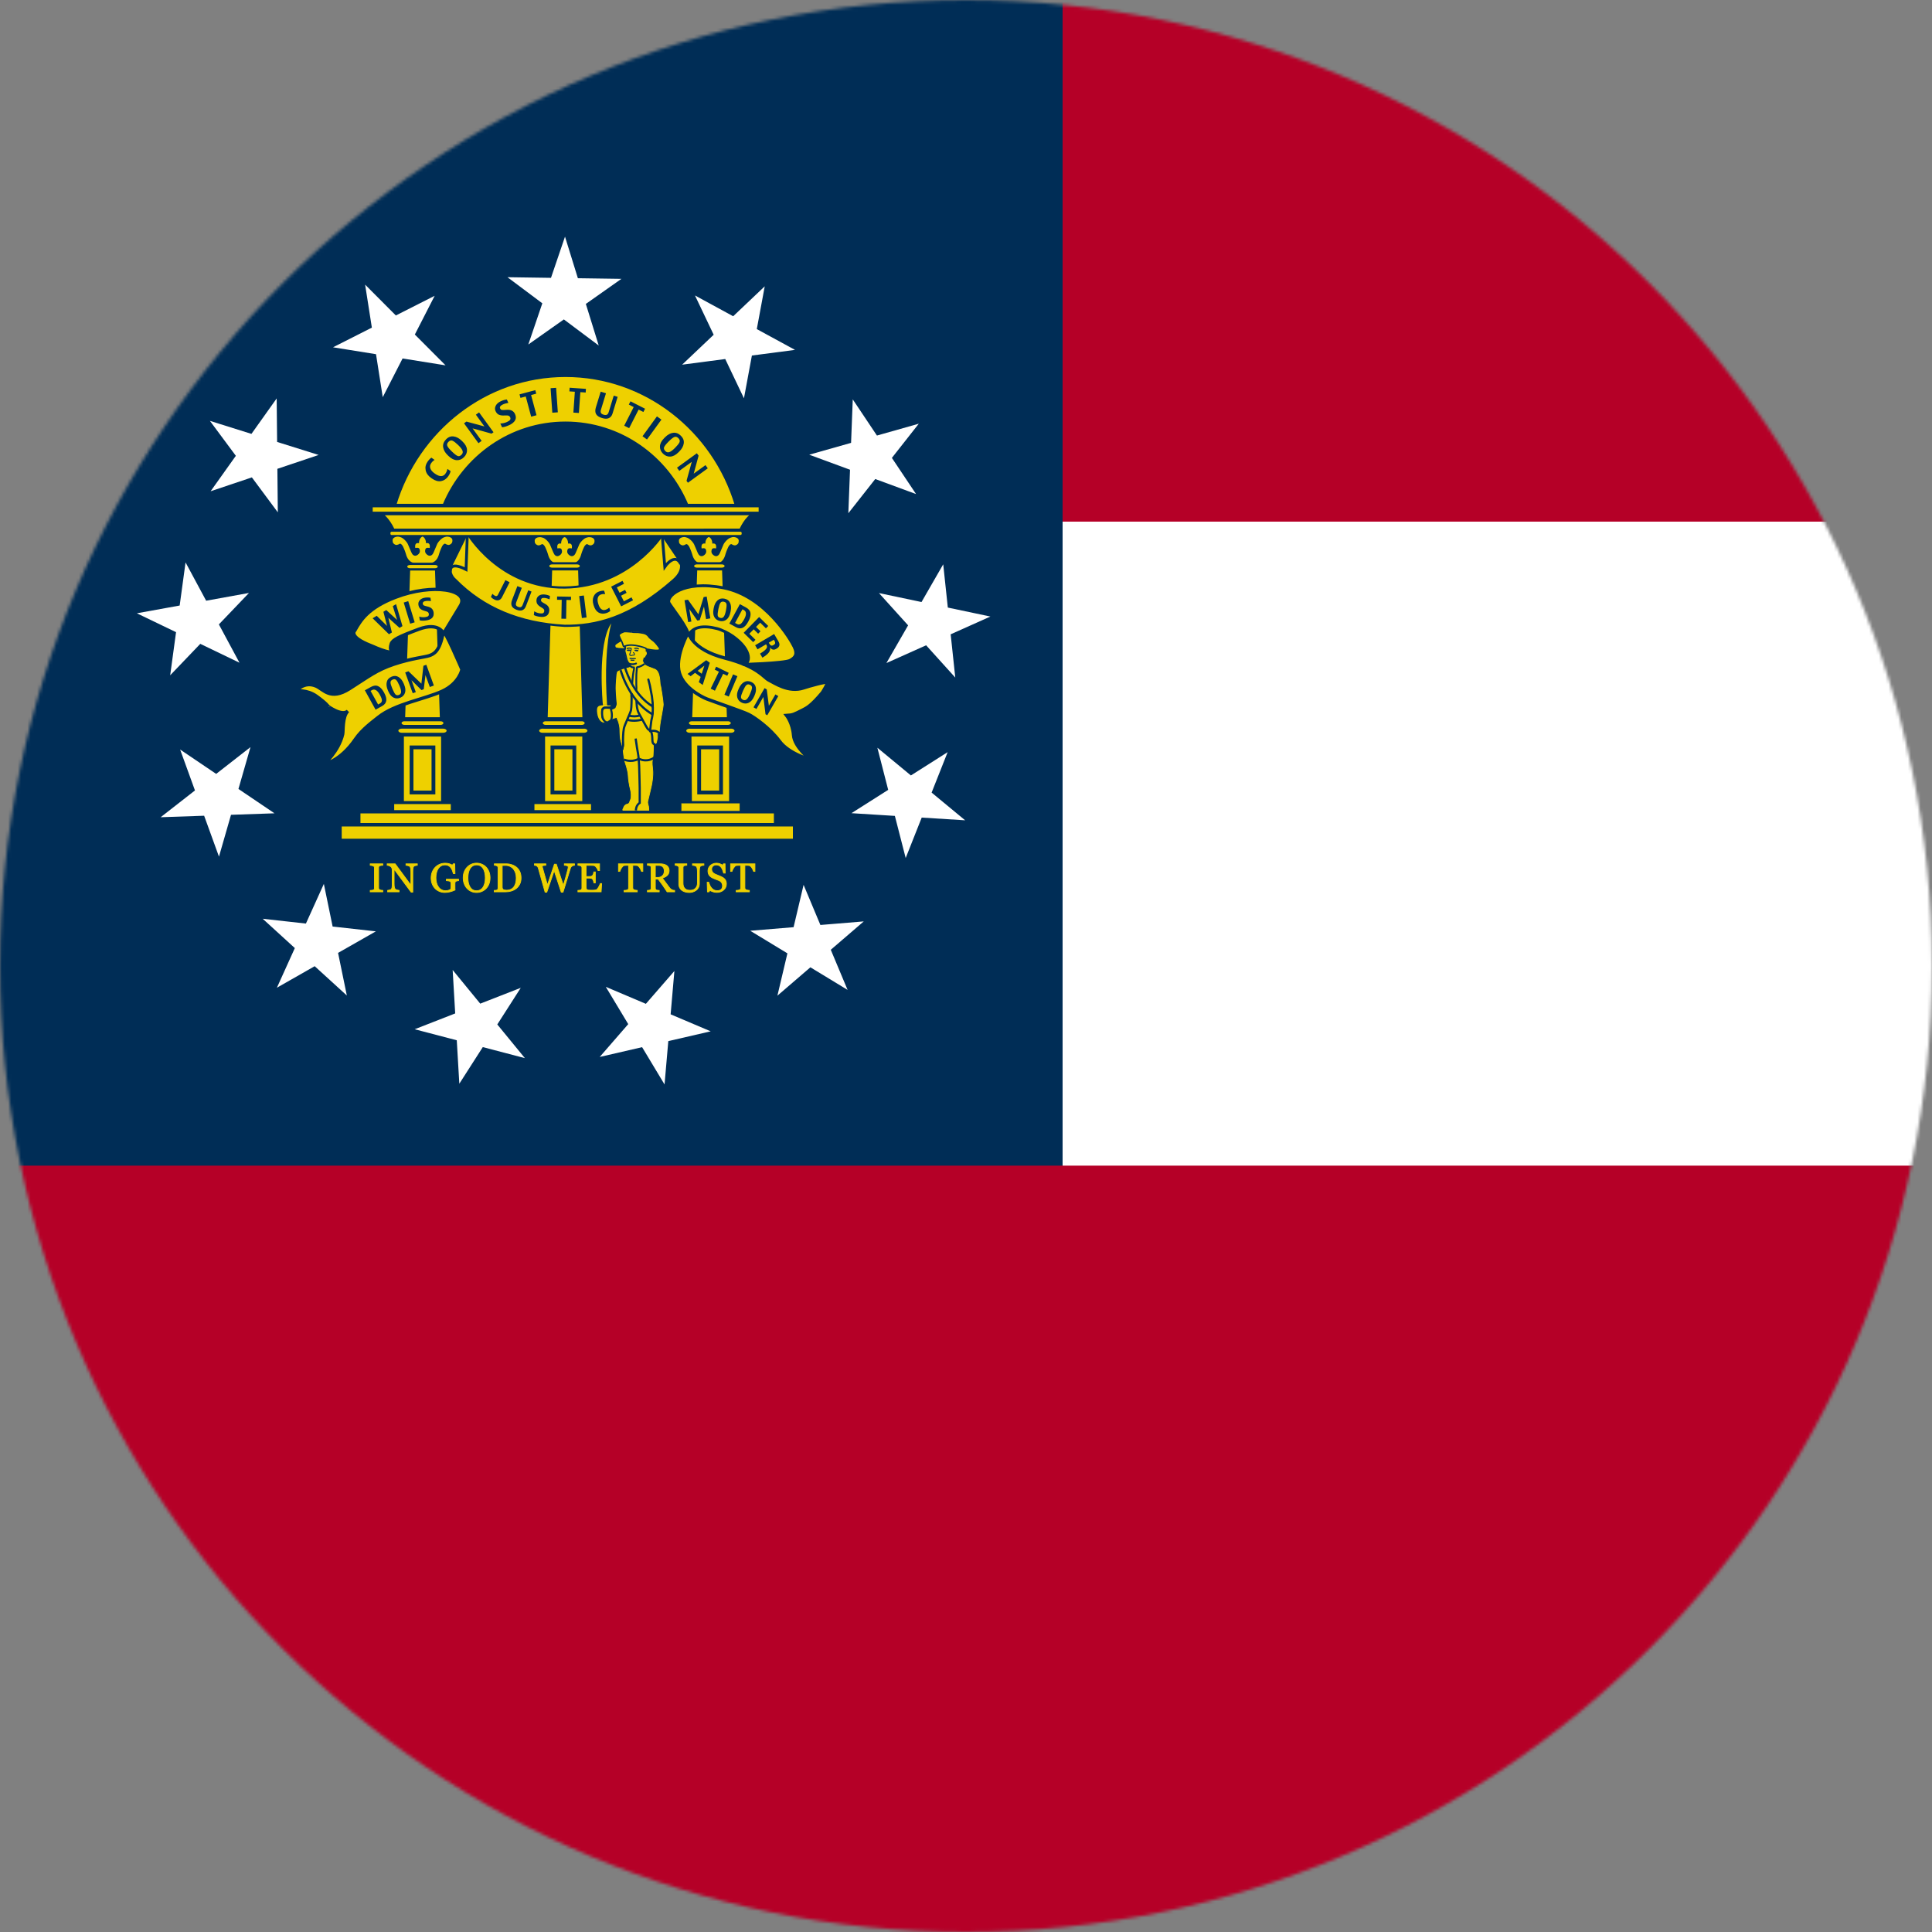 <svg width="600" height="600" viewBox="0 0 600 600" fill="none" xmlns="http://www.w3.org/2000/svg">
<rect x="0" y="0" width="600" height="600" fill="#808080" stroke="none"/>
<mask id="mask0_1_21483" style="mask-type:alpha" maskUnits="userSpaceOnUse" x="0" y="0" width="600" height="600">
<circle cx="300" cy="300" r="300" fill="white"/>
</mask>
<g mask="url(#mask0_1_21483)">
<path d="M0 0H900V600H0V0Z" fill="#B50027"/>
<rect width="900" height="600" fill="#B50027"/>
<path d="M330 162H900V362H330L330 162Z" fill="white"/>
<path d="M0 0H330V362H0V0Z" fill="#002D56"/>
<path d="M181.939 94.387L192.982 86.6L179.466 86.406L175.467 73.493L171.114 86.286L157.599 86.092L168.424 94.193L164.072 106.987L175.115 99.2L185.939 107.3L181.939 94.387ZM128.833 103.89L134.992 91.864L122.935 97.972L113.393 88.397L115.483 101.748L103.427 107.856L116.775 109.999L118.867 123.349L125.026 111.323L138.375 113.465L128.833 103.89ZM86.06 137.247L85.925 123.736L78.088 134.747L65.19 130.703L73.245 141.553L65.407 152.563L78.223 148.258L86.278 159.107L86.143 145.596L98.958 141.291L86.06 137.247ZM64.02 186.56L57.624 174.66L55.8 188.051L42.501 190.463L54.674 196.327L52.851 209.718L62.198 199.952L74.371 205.814L67.974 193.914L77.32 184.148L64.02 186.56ZM67.133 240.341L55.94 232.776L60.548 245.481L49.893 253.796L63.396 253.332L68.004 266.036L71.742 253.045L85.245 252.58L74.052 245.016L77.789 232.025L67.133 240.341ZM95.004 286.822L81.579 285.325L91.562 294.433L85.992 306.746L97.732 300.061L107.715 309.168L104.989 295.929L116.728 289.243L103.302 287.746L100.575 274.507L95.004 286.822ZM141.367 314.729L128.784 319.643L141.855 323.068L142.645 336.56L149.934 325.185L163.005 328.61L154.439 318.154L161.727 306.779L149.144 311.692L140.578 301.237L141.367 314.729ZM195.104 318.05L186.246 328.248L199.412 325.207L206.379 336.786L207.548 323.327L220.713 320.286L208.27 315.009L209.438 301.55L200.579 311.748L188.136 306.471L195.104 318.05ZM244.537 296.071L241.431 309.216L251.676 300.406L263.226 307.421L258.007 294.961L268.251 286.151L254.781 287.26L249.561 274.801L246.456 287.946L232.987 289.056L244.537 296.071ZM277.911 253.385L281.27 266.467L286.247 253.906L299.733 254.751L289.323 246.143L294.3 233.583L282.888 240.823L272.477 232.217L275.836 245.3L264.425 252.54L277.911 253.385ZM271.817 148.766L284.49 153.435L276.981 142.203L285.337 131.586L272.34 135.263L264.832 124.032L264.308 137.535L251.311 141.213L263.984 145.881L263.46 159.384L271.817 148.766ZM233.507 110.414L246.897 108.659L235.03 102.203L237.496 88.919L227.696 98.214L215.83 91.759L221.639 103.959L211.841 113.254L225.231 111.499L231.041 123.698L233.507 110.414ZM287.616 200.4L296.668 210.423L295.239 196.988L307.572 191.47L294.355 188.686L292.925 175.252L286.186 186.965L272.968 184.183L282.021 194.206L275.282 205.919L287.616 200.4Z" fill="white"/>
<path fill-rule="evenodd" clip-rule="evenodd" d="M118.885 276.967H114.972V276.532C115.082 276.523 115.241 276.511 115.449 276.495C115.658 276.479 115.805 276.454 115.89 276.421C116.025 276.368 116.123 276.297 116.184 276.207C116.246 276.113 116.276 275.984 116.276 275.821V269.517C116.276 269.374 116.254 269.255 116.209 269.161C116.164 269.063 116.058 268.982 115.89 268.916C115.768 268.867 115.613 268.822 115.425 268.781C115.241 268.736 115.09 268.71 114.972 268.701V268.266H118.885V268.701C118.759 268.706 118.608 268.722 118.432 268.751C118.256 268.775 118.103 268.808 117.973 268.849C117.818 268.898 117.713 268.977 117.66 269.088C117.607 269.198 117.581 269.321 117.581 269.456V275.753C117.581 275.888 117.609 276.009 117.667 276.115C117.728 276.217 117.83 276.299 117.973 276.36C118.059 276.393 118.197 276.43 118.389 276.47C118.585 276.507 118.751 276.528 118.885 276.532V276.967H118.885ZM129.608 268.701C129.494 268.706 129.318 268.738 129.081 268.8C128.844 268.861 128.675 268.924 128.573 268.99C128.426 269.092 128.326 269.288 128.273 269.578C128.224 269.869 128.199 270.237 128.199 270.682V277.053H127.667L122.4 269.934V274.423C122.4 274.925 122.43 275.312 122.492 275.581C122.557 275.851 122.655 276.043 122.786 276.158C122.879 276.248 123.073 276.332 123.367 276.409C123.661 276.487 123.855 276.528 123.949 276.532V276.967H120.385V276.532C120.495 276.523 120.681 276.485 120.942 276.415C121.203 276.342 121.367 276.276 121.432 276.219C121.575 276.105 121.673 275.931 121.726 275.698C121.779 275.461 121.805 275.058 121.806 274.49V270.204C121.806 270.016 121.773 269.828 121.708 269.64C121.642 269.452 121.555 269.307 121.444 269.204C121.297 269.069 121.097 268.955 120.844 268.861C120.595 268.763 120.393 268.71 120.238 268.702V268.266H122.718L127.605 274.901V270.762C127.605 270.255 127.573 269.867 127.508 269.597C127.442 269.323 127.348 269.141 127.226 269.051C127.111 268.973 126.924 268.898 126.662 268.824C126.405 268.75 126.209 268.71 126.075 268.701V268.266H129.608V268.701H129.608ZM142.425 273.49C142.327 273.503 142.195 273.523 142.027 273.552C141.864 273.576 141.731 273.613 141.629 273.662C141.507 273.723 141.419 273.811 141.366 273.926C141.317 274.036 141.292 274.167 141.292 274.318V274.993C141.292 275.483 141.294 275.814 141.298 275.986C141.307 276.158 141.315 276.299 141.323 276.409C140.78 276.654 140.239 276.842 139.7 276.973C139.161 277.104 138.632 277.169 138.114 277.169C137.558 277.169 137.024 277.065 136.509 276.857C135.995 276.648 135.545 276.352 135.162 275.968C134.774 275.579 134.465 275.107 134.237 274.551C134.008 273.995 133.894 273.374 133.894 272.687C133.894 272.025 134.002 271.412 134.218 270.848C134.439 270.28 134.749 269.787 135.149 269.37C135.537 268.961 135.999 268.644 136.533 268.419C137.072 268.191 137.648 268.076 138.261 268.076C138.751 268.076 139.177 268.135 139.54 268.254C139.904 268.372 140.224 268.516 140.502 268.683L140.753 268.266H141.243L141.298 271.307H140.796C140.71 270.972 140.604 270.642 140.478 270.32C140.351 269.993 140.188 269.701 139.988 269.443C139.79 269.188 139.539 268.979 139.253 268.83C138.967 268.675 138.624 268.597 138.224 268.597C137.787 268.597 137.397 268.687 137.054 268.867C136.711 269.043 136.413 269.306 136.16 269.658C135.911 269.997 135.719 270.42 135.584 270.927C135.449 271.434 135.382 272 135.382 272.626C135.382 273.178 135.447 273.699 135.578 274.189C135.713 274.676 135.907 275.097 136.16 275.452C136.413 275.816 136.729 276.102 137.109 276.311C137.489 276.519 137.919 276.624 138.401 276.624C138.761 276.624 139.087 276.568 139.381 276.458C139.679 276.348 139.889 276.231 140.012 276.109C140.045 275.896 140.061 275.681 140.061 275.465C140.065 275.248 140.067 275.064 140.067 274.913V274.435C140.067 274.263 140.043 274.112 139.994 273.981C139.949 273.846 139.853 273.748 139.706 273.687C139.571 273.625 139.387 273.58 139.155 273.552C138.926 273.519 138.746 273.499 138.616 273.49V273.043H142.425V273.49H142.425ZM150.971 269.296C151.354 269.697 151.654 270.181 151.871 270.749C152.087 271.314 152.195 271.939 152.196 272.626C152.196 273.317 152.085 273.944 151.865 274.508C151.644 275.072 151.338 275.553 150.946 275.949C150.571 276.338 150.121 276.647 149.623 276.857C149.121 277.069 148.586 277.175 148.019 277.176C147.414 277.176 146.855 277.063 146.341 276.838C145.83 276.61 145.391 276.293 145.024 275.888C144.656 275.491 144.366 275.011 144.154 274.447C143.946 273.879 143.842 273.272 143.842 272.626C143.842 271.919 143.952 271.289 144.172 270.737C144.393 270.181 144.697 269.701 145.085 269.296C145.469 268.896 145.914 268.589 146.42 268.376C146.926 268.165 147.47 268.056 148.019 268.058C148.594 268.058 149.137 268.166 149.648 268.383C150.158 268.599 150.599 268.904 150.971 269.296ZM150.058 275.465C150.287 275.093 150.452 274.672 150.554 274.202C150.66 273.732 150.713 273.206 150.713 272.626C150.713 272.029 150.654 271.481 150.536 270.982C150.421 270.484 150.252 270.059 150.028 269.707C149.803 269.36 149.521 269.09 149.182 268.898C148.843 268.701 148.455 268.603 148.019 268.603C147.529 268.603 147.112 268.716 146.769 268.94C146.426 269.165 146.146 269.466 145.93 269.842C145.726 270.202 145.573 270.623 145.471 271.105C145.373 271.587 145.324 272.094 145.324 272.626C145.324 273.214 145.377 273.746 145.483 274.22C145.589 274.694 145.757 275.115 145.985 275.483C146.206 275.843 146.483 276.125 146.818 276.329C147.153 276.53 147.553 276.63 148.019 276.63C148.455 276.63 148.85 276.528 149.201 276.323C149.552 276.119 149.837 275.833 150.058 275.465ZM161.823 272.669C161.823 273.409 161.684 274.05 161.406 274.594C161.129 275.138 160.767 275.583 160.322 275.931C159.873 276.278 159.369 276.538 158.81 276.71C158.25 276.881 157.672 276.967 157.076 276.967H153.475V276.532C153.593 276.532 153.747 276.522 153.934 276.501C154.126 276.477 154.253 276.45 154.314 276.421C154.437 276.368 154.524 276.291 154.578 276.188C154.635 276.082 154.663 275.956 154.663 275.808V269.529C154.663 269.39 154.639 269.266 154.59 269.155C154.545 269.045 154.453 268.957 154.314 268.892C154.184 268.829 154.046 268.784 153.904 268.757C153.757 268.728 153.63 268.71 153.524 268.702V268.266H157.321C157.844 268.266 158.358 268.348 158.865 268.511C159.371 268.671 159.812 268.888 160.188 269.161C160.698 269.525 161.098 270.001 161.388 270.59C161.678 271.179 161.823 271.872 161.823 272.669ZM160.322 272.662C160.322 272.078 160.244 271.551 160.089 271.08C159.934 270.606 159.708 270.193 159.41 269.842C159.128 269.507 158.781 269.243 158.369 269.051C157.96 268.859 157.505 268.763 157.003 268.763C156.835 268.763 156.646 268.767 156.433 268.775C156.225 268.779 156.07 268.783 155.968 268.787V275.477C155.968 275.849 156.076 276.107 156.293 276.249C156.509 276.393 156.842 276.464 157.291 276.464C157.809 276.464 158.262 276.372 158.65 276.188C159.038 276.004 159.353 275.749 159.593 275.422C159.847 275.078 160.03 274.682 160.145 274.232C160.263 273.778 160.322 273.255 160.322 272.662ZM178.419 268.701C178.317 268.706 178.198 268.73 178.063 268.775C177.932 268.814 177.807 268.87 177.69 268.941C177.547 269.031 177.431 269.135 177.341 269.253C177.255 269.368 177.179 269.529 177.114 269.738C176.824 270.682 176.487 271.786 176.104 273.049C175.694 274.393 175.279 275.736 174.86 277.077H174.297L172.104 270.382L169.82 277.077H169.281C168.862 275.594 168.443 274.11 168.026 272.626C167.593 271.085 167.303 270.053 167.156 269.529C167.122 269.408 167.066 269.294 166.991 269.192C166.921 269.094 166.825 269.004 166.703 268.922C166.601 268.853 166.48 268.802 166.341 268.769C166.207 268.732 166.084 268.71 165.974 268.702V268.266H169.52V268.702C169.21 268.718 168.944 268.749 168.724 268.794C168.507 268.839 168.399 268.914 168.399 269.02C168.399 269.061 168.405 269.117 168.418 269.186C168.43 269.252 168.44 269.305 168.448 269.345C168.542 269.705 168.707 270.3 168.944 271.13C169.185 271.956 169.54 273.194 170.01 274.846L172.178 268.389H172.778L174.964 274.987C175.221 274.103 175.474 273.218 175.724 272.332C175.936 271.571 176.112 270.921 176.251 270.382C176.349 270.001 176.41 269.742 176.434 269.603C176.459 269.46 176.471 269.339 176.471 269.241C176.471 269.102 176.375 268.986 176.183 268.892C175.995 268.798 175.689 268.734 175.265 268.701V268.266H178.419V268.701ZM186.857 274.404L186.692 276.967H179.477V276.532C179.641 276.519 179.804 276.503 179.967 276.483C180.171 276.454 180.304 276.426 180.365 276.397C180.496 276.336 180.586 276.256 180.635 276.158C180.688 276.06 180.714 275.935 180.715 275.784V269.529C180.715 269.394 180.692 269.276 180.647 269.174C180.602 269.067 180.508 268.982 180.365 268.916C180.255 268.863 180.106 268.816 179.918 268.775C179.735 268.734 179.588 268.71 179.477 268.701V268.266H186.202V270.363H185.743C185.661 270.052 185.483 269.723 185.21 269.376C184.94 269.024 184.683 268.832 184.438 268.799C184.288 268.781 184.137 268.769 183.985 268.763C183.809 268.754 183.609 268.751 183.385 268.75H182.019V272.209H182.999C183.313 272.209 183.542 272.18 183.685 272.123C183.832 272.062 183.961 271.961 184.071 271.822C184.161 271.704 184.236 271.547 184.297 271.35C184.363 271.15 184.406 270.962 184.426 270.786H184.885V274.189H184.426C184.41 273.993 184.365 273.787 184.291 273.57C184.222 273.349 184.148 273.19 184.071 273.092C183.944 272.932 183.799 272.828 183.636 272.779C183.477 272.73 183.264 272.705 182.999 272.705H182.019V275.318C182.019 275.579 182.038 275.786 182.074 275.937C182.111 276.088 182.182 276.203 182.289 276.28C182.395 276.358 182.54 276.409 182.723 276.434C182.907 276.454 183.168 276.464 183.507 276.464H184.04C184.261 276.464 184.446 276.457 184.597 276.44C184.759 276.422 184.918 276.394 185.075 276.354C185.242 276.309 185.361 276.25 185.43 276.176C185.618 275.98 185.814 275.684 186.018 275.287C186.227 274.886 186.359 274.592 186.416 274.404L186.857 274.404ZM199.64 270.627H199.217C199.18 270.48 199.113 270.306 199.015 270.106C198.923 269.906 198.817 269.713 198.696 269.529C198.574 269.341 198.439 269.178 198.292 269.039C198.149 268.896 198.01 268.814 197.876 268.793C197.749 268.777 197.59 268.765 197.398 268.757C197.206 268.748 197.028 268.745 196.865 268.744H196.51V275.704C196.51 275.839 196.539 275.964 196.596 276.078C196.653 276.188 196.753 276.274 196.896 276.336C196.969 276.364 197.123 276.403 197.355 276.452C197.592 276.501 197.776 276.528 197.907 276.532V276.967H193.803V276.532C193.917 276.523 194.091 276.508 194.324 276.483C194.561 276.458 194.724 276.428 194.814 276.391C194.948 276.338 195.046 276.262 195.108 276.164C195.173 276.062 195.205 275.927 195.206 275.759V268.745H194.85C194.724 268.745 194.567 268.749 194.379 268.757C194.199 268.761 194.019 268.773 193.84 268.794C193.705 268.81 193.564 268.892 193.417 269.039C193.274 269.182 193.142 269.345 193.019 269.529C192.897 269.713 192.788 269.91 192.695 270.118C192.601 270.322 192.536 270.492 192.499 270.627H192.07V268.266H199.64V270.627H199.64ZM209.517 276.967H207.178C206.659 276.154 206.19 275.451 205.769 274.858C205.331 274.236 204.878 273.624 204.41 273.024H203.522V275.784C203.522 275.927 203.544 276.053 203.589 276.164C203.634 276.27 203.73 276.352 203.877 276.409C203.95 276.438 204.079 276.464 204.263 276.489C204.446 276.513 204.601 276.528 204.728 276.532V276.967H201.053V276.532C201.151 276.523 201.292 276.509 201.476 276.489C201.664 276.469 201.794 276.442 201.868 276.409C201.991 276.356 202.078 276.278 202.131 276.176C202.188 276.074 202.217 275.943 202.217 275.784V269.492C202.217 269.349 202.197 269.223 202.156 269.112C202.115 269.002 202.019 268.918 201.868 268.861C201.766 268.824 201.633 268.791 201.47 268.763C201.306 268.73 201.168 268.71 201.054 268.701V268.266H205.065C205.432 268.266 205.777 268.305 206.1 268.382C206.423 268.456 206.714 268.577 206.976 268.744C207.229 268.908 207.431 269.122 207.582 269.388C207.733 269.65 207.809 269.967 207.809 270.339C207.809 270.674 207.758 270.97 207.656 271.228C207.556 271.481 207.401 271.71 207.202 271.896C207.019 272.072 206.798 272.225 206.541 272.356C206.284 272.483 206 272.591 205.69 272.681C206.118 273.249 206.474 273.728 206.755 274.116C207.041 274.504 207.39 274.976 207.803 275.532C207.982 275.777 208.144 275.959 208.287 276.078C208.434 276.192 208.578 276.286 208.721 276.36C208.827 276.413 208.96 276.454 209.119 276.483C209.279 276.511 209.411 276.528 209.517 276.532V276.967H209.517ZM206.296 270.48C206.296 269.952 206.145 269.535 205.843 269.229C205.54 268.918 205.114 268.763 204.563 268.763H203.522V272.497H204.324C204.887 272.497 205.357 272.317 205.732 271.957C206.108 271.594 206.296 271.101 206.296 270.48ZM218.606 268.701C218.491 268.706 218.324 268.73 218.104 268.775C217.883 268.82 217.703 268.888 217.565 268.977C217.426 269.072 217.33 269.266 217.277 269.56C217.224 269.854 217.197 270.214 217.197 270.639V274.422C217.197 274.905 217.097 275.324 216.897 275.679C216.697 276.035 216.434 276.328 216.107 276.556C215.784 276.777 215.444 276.934 215.084 277.028C214.729 277.126 214.388 277.176 214.061 277.176C213.539 277.176 213.073 277.106 212.665 276.967C212.257 276.832 211.914 276.648 211.636 276.415C211.363 276.182 211.156 275.917 211.018 275.618C210.879 275.316 210.809 275.001 210.809 274.674V269.529C210.809 269.386 210.785 269.268 210.736 269.174C210.691 269.075 210.597 268.986 210.454 268.904C210.352 268.847 210.221 268.802 210.062 268.769C209.903 268.732 209.772 268.71 209.67 268.701V268.266H213.29V268.701C213.175 268.706 213.03 268.724 212.855 268.757C212.683 268.789 212.557 268.82 212.475 268.849C212.336 268.898 212.242 268.98 212.193 269.094C212.148 269.209 212.126 269.333 212.126 269.468V274.275C212.126 274.508 212.15 274.754 212.199 275.011C212.252 275.265 212.354 275.502 212.506 275.722C212.665 275.947 212.881 276.131 213.155 276.274C213.428 276.417 213.804 276.489 214.282 276.489C214.731 276.489 215.106 276.417 215.409 276.274C215.715 276.131 215.956 275.943 216.131 275.71C216.299 275.489 216.417 275.259 216.486 275.017C216.556 274.776 216.59 274.533 216.591 274.288V270.719C216.591 270.265 216.558 269.895 216.493 269.609C216.427 269.319 216.331 269.129 216.205 269.039C216.062 268.937 215.866 268.857 215.617 268.799C215.372 268.742 215.184 268.71 215.053 268.701V268.266H218.606V268.701H218.606ZM225.051 272.975C225.235 273.18 225.37 273.405 225.455 273.65C225.545 273.891 225.59 274.173 225.59 274.496C225.59 275.265 225.306 275.898 224.739 276.397C224.171 276.896 223.467 277.145 222.626 277.145C222.238 277.145 221.85 277.086 221.462 276.967C221.074 276.844 220.74 276.697 220.458 276.526L220.195 276.973H219.705L219.619 273.993H220.115C220.217 274.361 220.335 274.694 220.47 274.993C220.609 275.287 220.79 275.563 221.015 275.82C221.223 276.058 221.475 276.254 221.756 276.397C222.042 276.54 222.373 276.611 222.748 276.611C223.03 276.611 223.275 276.575 223.483 276.501C223.696 276.427 223.867 276.323 223.998 276.188C224.128 276.054 224.226 275.893 224.286 275.716C224.351 275.532 224.383 275.322 224.384 275.085C224.384 274.737 224.286 274.414 224.09 274.116C223.894 273.813 223.602 273.584 223.214 273.429C222.911 273.309 222.607 273.192 222.301 273.08C221.958 272.949 221.662 272.826 221.413 272.712C220.923 272.491 220.542 272.203 220.268 271.847C219.999 271.487 219.864 271.019 219.864 270.443C219.864 270.112 219.931 269.803 220.066 269.517C220.201 269.231 220.392 268.975 220.642 268.751C220.878 268.538 221.158 268.372 221.481 268.254C221.803 268.131 222.146 268.069 222.491 268.07C222.891 268.07 223.249 268.131 223.563 268.254C223.881 268.377 224.171 268.52 224.433 268.683L224.684 268.266H225.174L225.223 271.154H224.727C224.64 270.833 224.538 270.515 224.42 270.204C224.31 269.901 224.165 269.628 223.985 269.382C223.81 269.145 223.595 268.957 223.342 268.818C223.089 268.675 222.779 268.604 222.412 268.603C222.024 268.603 221.693 268.728 221.419 268.977C221.146 269.227 221.009 269.531 221.009 269.891C221.009 270.267 221.097 270.58 221.272 270.829C221.448 271.075 221.703 271.277 222.038 271.436C222.324 271.574 222.616 271.699 222.914 271.81C223.204 271.913 223.483 272.023 223.753 272.142C223.995 272.247 224.231 272.367 224.457 272.503C224.686 272.638 224.884 272.796 225.051 272.975ZM234.457 270.627H234.035C233.998 270.48 233.931 270.306 233.833 270.106C233.741 269.906 233.635 269.713 233.514 269.529C233.392 269.341 233.257 269.178 233.11 269.039C232.967 268.896 232.828 268.814 232.694 268.793C232.567 268.777 232.408 268.765 232.216 268.757C232.024 268.748 231.846 268.745 231.683 268.744H231.328V275.704C231.328 275.839 231.356 275.964 231.413 276.078C231.471 276.188 231.571 276.274 231.714 276.336C231.787 276.364 231.94 276.403 232.173 276.452C232.41 276.501 232.593 276.528 232.724 276.532V276.967H228.621V276.532C228.735 276.523 228.908 276.508 229.141 276.483C229.378 276.458 229.541 276.428 229.631 276.391C229.766 276.338 229.864 276.262 229.925 276.164C229.99 276.062 230.023 275.927 230.023 275.759V268.745H229.668C229.541 268.745 229.384 268.749 229.196 268.757C229.016 268.761 228.836 268.773 228.658 268.794C228.523 268.81 228.382 268.892 228.235 269.039C228.092 269.182 227.959 269.345 227.837 269.529C227.714 269.713 227.606 269.91 227.512 270.118C227.418 270.322 227.353 270.492 227.316 270.627H226.888V268.266H234.457V270.627Z" fill="#EED000" stroke="#EED000" stroke-width="0.227" stroke-miterlimit="3.864"/>
<path d="M175.31 166.763C175.328 166.756 175.338 166.754 175.339 166.754C175.346 166.752 176.42 167.138 176.429 168.82C177.379 168.642 177.763 169.144 177.579 170.326C177.579 170.326 176.451 170.021 176.267 170.664C175.99 171.408 176.201 172.014 176.9 172.482C176.9 172.482 178.073 173.411 178.811 171.649C179.55 169.887 179.815 169.287 179.815 169.287C180.021 168.638 181.243 167.116 182.353 166.903C182.776 166.734 183.181 166.767 183.633 166.875C183.633 166.875 184.604 167.085 184.632 167.897C184.659 168.709 184.328 169.062 183.78 169.297C183.175 169.558 182.427 168.999 182.427 168.999C182.166 168.95 182.083 169.04 181.923 169.151C181.849 169.203 181.542 169.54 181.363 169.92C181.363 169.92 180.824 171.06 180.567 171.93C180.364 172.615 179.918 174.689 177.819 175H172.865C170.766 174.689 170.32 172.615 170.117 171.93C169.86 171.06 169.321 169.92 169.321 169.92C169.143 169.54 168.835 169.203 168.761 169.151C168.601 169.04 168.518 168.95 168.257 168.999C168.257 168.999 167.509 169.558 166.904 169.297C166.356 169.062 166.025 168.709 166.052 167.897C166.08 167.085 167.051 166.875 167.051 166.875C167.503 166.767 167.908 166.734 168.331 166.903C169.441 167.116 170.663 168.638 170.869 169.287C170.869 169.287 171.134 169.887 171.873 171.649C172.611 173.411 173.784 172.482 173.784 172.482C174.483 172.014 174.694 171.408 174.417 170.664C174.233 170.02 173.105 170.326 173.105 170.326C172.921 169.144 173.305 168.642 174.255 168.82C174.264 167.138 175.338 166.751 175.345 166.754C175.346 166.754 175.356 166.757 175.374 166.763H175.31Z" fill="#EED000"/>
<path fill-rule="evenodd" clip-rule="evenodd" d="M181.475 223.357H169.484L170.899 176.569H180.116L181.475 223.357ZM181.424 249.375H168.69L168.689 228.128L181.424 228.124V249.375Z" fill="#EED000" stroke="#002D56" stroke-width="1.179" stroke-miterlimit="3.864"/>
<path d="M168.482 225.705H181.39C182.289 225.705 183.018 226.253 183.018 226.929C183.018 227.605 182.289 228.153 181.39 228.153H168.482C167.582 228.153 166.854 227.605 166.854 226.929C166.854 226.253 167.582 225.705 168.482 225.705Z" fill="#EED000" stroke="#002D56" stroke-width="1.179" stroke-miterlimit="3.864"/>
<path fill-rule="evenodd" clip-rule="evenodd" d="M169.438 223.408H180.706C181.507 223.408 182.156 223.922 182.156 224.556C182.156 225.191 181.507 225.705 180.706 225.705H169.438C168.637 225.705 167.988 225.191 167.988 224.556C167.988 223.922 168.637 223.408 169.438 223.408Z" fill="#EED000" stroke="#002D56" stroke-width="1.179" stroke-miterlimit="3.864"/>
<path d="M171.563 232.108H178.367V246.116H171.563V232.108Z" stroke="#002D56" stroke-width="1.179" stroke-miterlimit="3.864"/>
<path d="M171.422 174.937H179.237C179.879 174.937 180.4 175.315 180.4 175.782C180.4 176.248 179.879 176.627 179.237 176.627H171.422C170.779 176.627 170.259 176.248 170.259 175.782C170.259 175.315 170.78 174.937 171.422 174.937Z" fill="#EED000" stroke="#002D56" stroke-width="0.681" stroke-miterlimit="3.864"/>
<path fill-rule="evenodd" clip-rule="evenodd" d="M111.247 251.917H241.031V256.294H111.247V251.917Z" fill="#EED000" stroke="#002D56" stroke-width="1.389" stroke-miterlimit="3.864"/>
<path d="M105.71 256.256H246.658V260.89H105.71V256.256Z" fill="#EED000" stroke="#002D56" stroke-width="0.833" stroke-miterlimit="3.864"/>
<path fill-rule="evenodd" clip-rule="evenodd" d="M115.085 156.89H236.263V159.571H115.085V156.89Z" fill="#EED000" stroke="#002D56" stroke-width="1.326" stroke-miterlimit="3.864"/>
<path fill-rule="evenodd" clip-rule="evenodd" d="M213.438 156.808C207.16 141.767 192.589 131.258 175.616 131.258C158.654 131.258 144.09 141.782 137.806 156.808H122.743C129.71 133.69 150.77 116.742 175.616 116.742C200.479 116.742 221.552 133.658 228.512 156.8L213.438 156.808Z" fill="#EED000" stroke="#002D56" stroke-width="0.681" stroke-miterlimit="3.864" stroke-linejoin="round"/>
<path fill-rule="evenodd" clip-rule="evenodd" d="M118.341 159.605C118.341 159.605 120.435 160.857 122.18 164.588L229.983 164.584C229.983 164.584 231.756 160.412 234.198 159.596L118.341 159.605Z" fill="#EED000" stroke="#002D56" stroke-width="0.833" stroke-miterlimit="3.864"/>
<path fill-rule="evenodd" clip-rule="evenodd" d="M145.087 165.557C145.087 165.557 155.073 182.697 175.381 182.461C195.442 182.227 205.676 166.14 205.676 166.14L211.025 174.067C211.025 174.067 213.002 176.748 209.165 180.129C195.607 192.072 184.867 194.42 175.381 194.351C161.371 193.585 150.071 188.844 141.482 180.129C139.936 178.844 139.621 177.156 140.086 175.757L145.087 165.557Z" fill="#EED000" stroke="#002D56" stroke-width="0.681" stroke-miterlimit="3.864" stroke-linejoin="round"/>
<path d="M139.883 177.535C139.883 177.535 139.272 174.067 144.738 176.865L145.145 165.615M211.403 175.175C209.659 171.415 206.461 176.02 206.461 176.02L205.656 166.198" stroke="#002D56" stroke-width="0.884" stroke-miterlimit="3.864"/>
<path d="M121.597 164.79H229.983C230.369 164.79 230.681 165.116 230.681 165.518V165.76C230.681 166.162 230.369 166.488 229.983 166.488H121.597C121.212 166.488 120.899 166.162 120.899 165.76V165.518C120.899 165.116 121.212 164.79 121.597 164.79Z" fill="#EED000" stroke="#002D56" stroke-width="0.694" stroke-miterlimit="3.864"/>
<path d="M131.177 166.629C131.195 166.621 131.205 166.619 131.206 166.619C131.213 166.617 132.287 167.003 132.296 168.686C133.246 168.507 133.63 169.009 133.447 170.191C133.447 170.191 132.318 169.886 132.134 170.529C131.858 171.273 132.069 171.879 132.767 172.347C132.767 172.347 133.94 173.277 134.679 171.515C135.417 169.752 135.683 169.153 135.683 169.153C135.888 168.503 137.11 166.982 138.221 166.769C138.643 166.599 139.048 166.633 139.5 166.741C139.5 166.741 140.471 166.951 140.499 167.762C140.526 168.574 140.195 168.927 139.647 169.163C139.042 169.423 138.294 168.864 138.294 168.864C138.033 168.816 137.95 168.906 137.79 169.017C137.716 169.068 137.409 169.405 137.231 169.785C137.231 169.785 136.691 170.925 136.434 171.796C136.232 172.481 135.785 174.554 133.686 174.865H128.732C126.633 174.554 126.187 172.481 125.984 171.796C125.727 170.925 125.188 169.785 125.188 169.785C125.01 169.405 124.702 169.068 124.629 169.017C124.469 168.906 124.385 168.816 124.125 168.864C124.125 168.864 123.377 169.423 122.771 169.163C122.223 168.927 121.892 168.574 121.92 167.762C121.947 166.951 122.919 166.741 122.919 166.741C123.37 166.633 123.775 166.599 124.198 166.769C125.308 166.982 126.53 168.503 126.736 169.153C126.736 169.153 127.002 169.752 127.74 171.515C128.478 173.277 129.651 172.347 129.651 172.347C130.35 171.879 130.561 171.273 130.284 170.529C130.1 169.886 128.972 170.191 128.972 170.191C128.789 169.009 129.172 168.508 130.123 168.686C130.132 167.003 131.206 166.616 131.213 166.619C131.214 166.619 131.223 166.622 131.241 166.629H131.177Z" fill="#EED000"/>
<path fill-rule="evenodd" clip-rule="evenodd" d="M137.205 223.357H125.213L126.808 176.569H135.666L137.205 223.357ZM137.576 249.375H124.842L124.842 228.128L137.576 228.124V249.375Z" fill="#EED000" stroke="#002D56" stroke-width="1.179" stroke-miterlimit="3.864"/>
<path fill-rule="evenodd" clip-rule="evenodd" d="M124.754 225.705H137.663C138.562 225.705 139.291 226.253 139.291 226.929C139.291 227.605 138.562 228.153 137.663 228.153H124.754C123.855 228.153 123.126 227.605 123.126 226.929C123.126 226.253 123.855 225.705 124.754 225.705ZM125.574 223.408H136.843C137.643 223.408 138.292 223.922 138.292 224.556C138.292 225.191 137.643 225.705 136.843 225.705H125.574C124.773 225.705 124.124 225.191 124.124 224.556C124.124 223.922 124.773 223.408 125.574 223.408Z" fill="#EED000" stroke="#002D56" stroke-width="1.179" stroke-miterlimit="3.864"/>
<path d="M127.808 232.108H134.611V246.116H127.808V232.108Z" stroke="#002D56" stroke-width="1.179" stroke-miterlimit="3.864"/>
<path d="M127.302 175.116H135.117C135.759 175.116 136.28 175.494 136.28 175.961C136.28 176.428 135.759 176.806 135.117 176.806H127.302C126.659 176.806 126.139 176.428 126.139 175.961C126.139 175.494 126.659 175.116 127.302 175.116Z" fill="#EED000" stroke="#002D56" stroke-width="0.681" stroke-miterlimit="3.864"/>
<path fill-rule="evenodd" clip-rule="evenodd" d="M122.138 249.429H140.28V251.877H122.138V249.429Z" fill="#EED000" stroke="#002D56" stroke-width="0.567" stroke-miterlimit="3.864"/>
<path d="M220.1 166.763C220.117 166.756 220.127 166.754 220.128 166.754C220.135 166.752 221.209 167.138 221.218 168.82C222.168 168.642 222.552 169.144 222.369 170.326C222.369 170.326 221.24 170.021 221.056 170.664C220.78 171.408 220.991 172.014 221.689 172.482C221.689 172.482 222.862 173.411 223.601 171.649C224.339 169.887 224.605 169.287 224.605 169.287C224.81 168.638 226.032 167.116 227.143 166.903C227.566 166.734 227.97 166.767 228.422 166.875C228.422 166.875 229.393 167.085 229.421 167.897C229.449 168.709 229.117 169.062 228.569 169.297C227.964 169.558 227.216 168.999 227.216 168.999C226.955 168.95 226.872 169.04 226.712 169.151C226.638 169.203 226.331 169.54 226.153 169.92C226.153 169.92 225.613 171.06 225.356 171.93C225.154 172.615 224.707 174.689 222.608 175H217.654C215.555 174.689 215.109 172.615 214.906 171.93C214.649 171.06 214.11 169.92 214.11 169.92C213.932 169.54 213.624 169.203 213.551 169.151C213.39 169.04 213.307 168.95 213.046 168.999C213.046 168.999 212.299 169.558 211.693 169.297C211.145 169.062 210.814 168.709 210.841 167.897C210.869 167.085 211.84 166.875 211.84 166.875C212.292 166.767 212.697 166.734 213.12 166.903C214.23 167.116 215.452 168.638 215.658 169.287C215.658 169.287 215.924 169.887 216.662 171.649C217.4 173.411 218.573 172.482 218.573 172.482C219.272 172.014 219.483 171.408 219.206 170.664C219.022 170.02 217.894 170.326 217.894 170.326C217.711 169.144 218.094 168.642 219.044 168.82C219.054 167.138 220.127 166.751 220.134 166.754C220.135 166.754 220.145 166.757 220.163 166.763H220.1Z" fill="#EED000"/>
<path fill-rule="evenodd" clip-rule="evenodd" d="M226.355 223.357H214.363L215.958 176.569H224.816L226.355 223.357ZM227.017 249.375H214.283L214.148 228.128L227.017 228.124V249.375Z" fill="#EED000" stroke="#002D56" stroke-width="1.179" stroke-miterlimit="3.864"/>
<path d="M214.165 225.705H227.074C227.973 225.705 228.702 226.253 228.702 226.929C228.702 227.605 227.973 228.153 227.074 228.153H214.165C213.266 228.153 212.537 227.605 212.537 226.929C212.537 226.253 213.266 225.705 214.165 225.705Z" fill="#EED000" stroke="#002D56" stroke-width="1.179" stroke-miterlimit="3.864"/>
<path fill-rule="evenodd" clip-rule="evenodd" d="M214.821 223.408H226.089C226.89 223.408 227.539 223.922 227.539 224.556C227.539 225.191 226.89 225.705 226.089 225.705H214.821C214.02 225.705 213.371 225.191 213.371 224.556C213.371 223.922 214.02 223.408 214.821 223.408Z" fill="#EED000" stroke="#002D56" stroke-width="1.179" stroke-miterlimit="3.864"/>
<path d="M217.131 232.108H223.934V246.116H217.131V232.108Z" stroke="#002D56" stroke-width="1.179" stroke-miterlimit="3.864"/>
<path d="M216.391 174.937H224.206C224.849 174.937 225.369 175.315 225.369 175.782C225.369 176.248 224.849 176.627 224.206 176.627H216.391C215.749 176.627 215.229 176.248 215.229 175.782C215.229 175.315 215.749 174.937 216.391 174.937Z" fill="#EED000" stroke="#002D56" stroke-width="0.681" stroke-miterlimit="3.864"/>
<path fill-rule="evenodd" clip-rule="evenodd" d="M165.689 249.429H183.831V251.877H165.689V249.429Z" fill="#EED000" stroke="#002D56" stroke-width="0.567" stroke-miterlimit="3.864"/>
<path fill-rule="evenodd" clip-rule="evenodd" d="M98.338 216.254C95.256 214.039 92 214.622 92 214.622C92 214.622 94.353 211.489 98.105 213.048C100.489 214.039 102.525 217.711 108.572 213.864C114.619 210.017 116.966 208.074 122.295 206.287C127.769 204.451 132.063 204.072 133.342 203.606C134.622 203.139 136.623 202.409 137.645 196.261C137.878 194.862 143.46 207.919 143.46 207.919C143.46 207.919 142.646 212.232 137.296 214.68C131.947 217.129 122.678 218.593 117.526 222.724C115.782 224.123 112.43 226.542 110.403 229.515C105.635 236.509 100.664 237.296 100.664 237.296C100.664 237.296 105.172 233.348 106.42 228.028C106.653 227.038 106.273 222.581 108.049 220.801C106.163 222.691 101.389 218.967 102.001 219.46C102.001 219.46 101.42 218.469 98.338 216.254ZM213.76 196.373C213.76 196.373 214.69 201.678 225.098 204.359C235.507 207.04 237.135 210.421 238.821 211.237C240.508 212.053 244.889 215.195 249.578 213.627C251.426 213.009 256.589 211.587 257.01 211.903C257.168 212.166 255.535 214.905 255.335 215.142C251.882 219.234 250.567 219.864 249.288 220.505C246.494 221.905 246.278 222.075 244.287 222.195C244.287 222.195 246.148 224.527 246.439 228.315C246.729 232.104 251.788 235.951 251.788 235.951C251.788 235.951 245.043 234.202 242.078 230.181C239.112 226.159 234.228 222.72 232.425 221.845C230.623 220.971 221.435 217.823 219.517 217.066C217.598 216.308 211.609 213.16 210.794 208.089C209.98 203.018 213.76 196.373 213.76 196.373Z" fill="#EED000" stroke="#002D56" stroke-width="1.032" stroke-miterlimit="3.864"/>
<path d="M115.078 200.452C108.013 197.684 110.195 195.815 110.195 195.815C111.933 192.707 114.211 188.803 122.819 185.491C134.332 181.061 146.077 183.043 142.937 188.172C141.029 191.291 137.733 196.741 137.733 196.741C137.733 196.741 136.367 193.069 130.087 195.4C123.807 197.732 121.869 198.72 121.496 199.952C120.915 201.875 121.147 203.099 125.683 202.4C122.717 203.391 119.413 202.357 115.704 200.707L115.078 200.452Z" fill="#EED000" stroke="#002D56" stroke-width="1.032" stroke-miterlimit="3.864"/>
<path d="M222.744 195.225C224.05 195.562 226.278 196.643 227.592 197.587C233.993 202.183 232.814 206.194 231.04 206.298C229.063 206.415 243.59 206.009 245.334 205.076C247.078 204.143 247.66 203.094 246.613 200.879C245.567 198.664 237.659 185.142 224.75 182.577C211.841 180.012 206.726 185.455 207.829 187.298C208.876 189.047 213.644 194.876 213.818 197.265C215.142 194.764 218.121 194.052 222.744 195.225Z" fill="#EED000" stroke="#002D56" stroke-width="0.884" stroke-miterlimit="3.864" stroke-linejoin="round"/>
<path fill-rule="evenodd" clip-rule="evenodd" d="M216.557 192.72L214.065 189.141L214.714 193.03L213.714 193.197L212.583 186.421L213.656 186.241L216.892 190.772L218.52 185.425L219.469 185.266L220.599 192.042L219.276 192.264L218.627 188.375L217.306 192.595L216.557 192.72ZM226.844 190.124C226.628 191.185 226.224 191.947 225.631 192.409C225.039 192.867 224.35 193.016 223.564 192.856C222.786 192.697 222.212 192.291 221.843 191.636C221.475 190.979 221.397 190.126 221.609 189.079L221.687 188.696C221.885 187.72 222.271 186.97 222.844 186.446C223.42 185.922 224.142 185.749 225.01 185.926C225.858 186.099 226.436 186.542 226.743 187.255C227.053 187.969 227.111 188.805 226.917 189.762L226.844 190.124ZM225.416 189.739L225.453 189.557C225.621 188.727 225.679 188.097 225.625 187.668C225.571 187.239 225.289 186.972 224.779 186.868C224.308 186.772 223.959 186.887 223.732 187.212C223.507 187.538 223.302 188.161 223.115 189.08L223.082 189.245C222.894 190.17 222.834 190.819 222.902 191.192C222.97 191.566 223.255 191.803 223.757 191.906C224.168 191.99 224.503 191.864 224.762 191.53C225.023 191.196 225.241 190.599 225.416 189.739ZM232.351 193.096C231.821 194.075 231.242 194.702 230.616 194.975C229.992 195.251 229.32 195.192 228.6 194.8L226.503 193.659L229.774 187.621L231.654 188.644C232.514 189.112 232.987 189.707 233.074 190.428C233.166 191.148 232.969 191.956 232.483 192.852L232.351 193.096ZM231.076 192.35L231.165 192.186C231.523 191.524 231.688 190.96 231.66 190.492C231.632 190.024 231.431 189.689 231.057 189.485L230.575 189.223L228.28 193.46L228.871 193.782C229.238 193.982 229.589 193.992 229.926 193.812C230.263 193.63 230.647 193.142 231.076 192.35ZM236.085 193.379L234.796 194.695L236.177 196.056L235.451 196.797L234.07 195.435L232.713 196.819L234.618 198.696L233.902 199.427L230.951 196.519L235.755 191.618L238.58 194.401L237.864 195.132L236.085 193.379ZM236.77 204.243L236.034 202.99C236.981 202.418 237.609 201.93 237.92 201.525C238.235 201.122 238.288 200.744 238.081 200.391L237.906 200.093L235.253 201.66L234.508 200.392L240.414 196.905L241.714 199.119C242.031 199.658 242.132 200.112 242.019 200.48C241.906 200.851 241.671 201.142 241.314 201.354L240.993 201.543C240.656 201.742 240.329 201.803 240.01 201.727C239.691 201.651 239.398 201.427 239.131 201.056C239.252 201.58 239.139 202.094 238.792 202.597C238.449 203.101 237.775 203.65 236.77 204.243ZM240.138 200.366L240.299 200.271C240.554 200.121 240.699 199.948 240.733 199.754C240.766 199.56 240.709 199.337 240.56 199.083L240.317 198.669L238.755 199.591L238.957 199.934C239.133 200.235 239.317 200.416 239.508 200.478C239.698 200.539 239.908 200.502 240.138 200.366ZM218.228 212.723L217.014 211.838L217.592 210.222L215.854 208.956L214.49 210L213.523 209.296L219.324 205.028L220.431 205.834L218.228 212.723ZM217.923 209.236L218.756 206.719L216.667 208.321L217.923 209.236ZM225.857 209.869L224.585 209.247L222.029 214.502L220.71 213.857L223.267 208.602L221.964 207.965L222.412 207.045L226.305 208.948L225.857 209.869ZM229.004 210.004L226.327 216.328L224.976 215.754L227.654 209.429L229.004 210.004ZM234.199 216.284C233.759 217.274 233.2 217.93 232.522 218.252C231.844 218.571 231.14 218.567 230.406 218.24C229.681 217.916 229.209 217.395 228.99 216.676C228.772 215.954 228.88 215.105 229.313 214.129L229.472 213.771C229.876 212.861 230.414 212.213 231.087 211.825C231.763 211.439 232.505 211.426 233.314 211.788C234.105 212.141 234.574 212.699 234.72 213.462C234.868 214.226 234.744 215.054 234.348 215.947L234.199 216.284ZM232.887 215.599L232.963 215.429C233.307 214.655 233.499 214.053 233.539 213.622C233.579 213.192 233.361 212.87 232.886 212.658C232.447 212.462 232.081 212.498 231.789 212.766C231.499 213.036 231.164 213.599 230.783 214.456L230.715 214.61C230.332 215.472 230.133 216.093 230.119 216.472C230.105 216.851 230.332 217.145 230.8 217.354C231.183 217.525 231.538 217.476 231.863 217.206C232.19 216.936 232.531 216.401 232.887 215.599ZM238.778 219.178L240.805 215.657L241.71 216.18L238.283 222.131L237.737 221.815L237.069 216.444L234.916 220.182L234.012 219.659L237.439 213.708L238.119 214.102L238.778 219.178ZM121.706 196.422L120.796 196.97L115.724 192.009L116.996 191.243L120.201 194.39L119.071 189.993L119.962 189.456L123.311 192.517L121.985 188.238L123.002 187.625L124.986 194.446L124.076 194.994L120.604 191.863L121.706 196.422ZM126.781 186.694L128.785 193.264L127.382 193.695L125.378 187.124L126.781 186.694ZM134.662 190.201C134.763 190.922 134.61 191.488 134.203 191.898C133.795 192.305 133.185 192.565 132.373 192.679C131.909 192.745 131.513 192.771 131.186 192.759C130.859 192.747 130.586 192.712 130.365 192.654L130.201 191.482C130.378 191.564 130.647 191.626 131.007 191.667C131.367 191.705 131.714 191.701 132.051 191.653C132.524 191.587 132.839 191.475 132.997 191.318C133.158 191.16 133.217 190.928 133.174 190.622C133.146 190.423 133.057 190.256 132.908 190.121C132.758 189.986 132.365 189.834 131.729 189.666C131.221 189.53 130.814 189.322 130.508 189.043C130.201 188.761 130.01 188.347 129.933 187.8C129.86 187.277 130.009 186.805 130.38 186.385C130.753 185.964 131.313 185.702 132.06 185.596C132.422 185.545 132.751 185.531 133.047 185.554C133.346 185.573 133.558 185.599 133.681 185.63L133.827 186.667C133.576 186.639 133.324 186.618 133.073 186.603C132.824 186.589 132.563 186.602 132.289 186.64C131.902 186.695 131.631 186.797 131.478 186.947C131.325 187.098 131.261 187.268 131.288 187.457C131.322 187.698 131.411 187.87 131.557 187.975C131.702 188.081 132.104 188.21 132.761 188.362C133.374 188.503 133.826 188.727 134.119 189.035C134.415 189.34 134.596 189.729 134.662 190.201ZM155.874 185.529C155.663 185.943 155.354 186.227 154.947 186.38C154.544 186.532 154.077 186.472 153.547 186.201C153.236 186.043 152.998 185.893 152.83 185.753C152.665 185.614 152.541 185.478 152.457 185.343L152.934 184.406C153.012 184.5 153.122 184.609 153.266 184.734C153.41 184.855 153.568 184.96 153.737 185.046C153.895 185.127 154.056 185.151 154.218 185.118C154.38 185.085 154.516 184.96 154.626 184.744L156.957 180.159L158.264 180.827L155.874 185.529ZM163.32 188.275C163.089 188.879 162.732 189.284 162.249 189.492C161.767 189.697 161.156 189.657 160.418 189.373C159.626 189.068 159.127 188.667 158.92 188.168C158.714 187.669 158.749 187.06 159.024 186.34L160.677 182.025L162.047 182.552L160.327 187.041C160.194 187.39 160.167 187.68 160.247 187.913C160.331 188.143 160.557 188.329 160.925 188.471C161.266 188.602 161.549 188.621 161.772 188.528C161.998 188.437 162.188 188.19 162.343 187.787L164.053 183.323L165.068 183.714L163.32 188.275ZM170.57 189.757C170.482 190.48 170.188 190.986 169.688 191.277C169.189 191.564 168.533 191.657 167.72 191.557C167.254 191.5 166.865 191.423 166.552 191.326C166.24 191.23 165.984 191.125 165.787 191.012L165.93 189.837C166.08 189.962 166.324 190.092 166.661 190.225C166.999 190.355 167.336 190.441 167.673 190.482C168.147 190.541 168.48 190.515 168.674 190.404C168.87 190.293 168.987 190.085 169.024 189.777C169.049 189.578 169.006 189.394 168.896 189.225C168.787 189.055 168.446 188.807 167.875 188.479C167.42 188.216 167.081 187.909 166.857 187.561C166.633 187.209 166.555 186.759 166.622 186.21C166.687 185.686 166.952 185.269 167.419 184.96C167.889 184.651 168.497 184.542 169.246 184.634C169.608 184.679 169.93 184.75 170.21 184.849C170.494 184.945 170.692 185.025 170.803 185.087L170.675 186.127C170.441 186.034 170.203 185.949 169.964 185.869C169.727 185.791 169.471 185.736 169.197 185.702C168.809 185.654 168.521 185.683 168.335 185.788C168.148 185.894 168.043 186.041 168.02 186.231C167.99 186.472 168.032 186.662 168.145 186.802C168.259 186.941 168.613 187.17 169.209 187.488C169.764 187.783 170.143 188.117 170.347 188.49C170.554 188.861 170.628 189.283 170.57 189.757ZM177.327 186.344L175.912 186.319L175.81 192.165L174.344 192.139L174.446 186.294L172.996 186.268L173.014 185.244L177.345 185.32L177.327 186.344ZM181.329 184.937L182.164 191.757L180.708 191.936L179.873 185.117L181.329 184.937ZM189.532 189.714C189.456 189.81 189.301 189.927 189.066 190.066C188.833 190.207 188.549 190.329 188.217 190.431C187.378 190.688 186.609 190.625 185.912 190.242C185.217 189.855 184.707 189.132 184.384 188.072L184.303 187.807C184.002 186.82 184.028 185.945 184.382 185.183C184.739 184.419 185.323 183.913 186.135 183.665C186.484 183.558 186.782 183.49 187.03 183.462C187.276 183.431 187.474 183.43 187.625 183.461L187.943 184.506C187.805 184.475 187.626 184.465 187.406 184.475C187.189 184.485 186.945 184.531 186.672 184.614C186.166 184.769 185.833 185.098 185.674 185.601C185.517 186.103 185.551 186.72 185.774 187.451L185.802 187.543C186.041 188.327 186.349 188.866 186.728 189.159C187.109 189.452 187.529 189.528 187.988 189.387C188.299 189.292 188.555 189.179 188.755 189.047C188.955 188.913 189.111 188.797 189.222 188.699L189.532 189.714ZM191.563 182.434L192.399 184.077L194.125 183.195L194.595 184.12L192.869 185.002L193.747 186.73L196.127 185.514L196.591 186.427L192.904 188.31L189.792 182.188L193.322 180.386L193.785 181.298L191.563 182.434ZM119.304 215.148C119.843 216.123 120.06 216.949 119.954 217.625C119.85 218.301 119.44 218.837 118.724 219.235L116.637 220.395L113.312 214.384L115.184 213.345C116.039 212.869 116.794 212.789 117.447 213.103C118.102 213.412 118.676 214.013 119.17 214.905L119.304 215.148ZM117.992 215.825L117.901 215.662C117.537 215.004 117.15 214.561 116.742 214.333C116.333 214.105 115.943 214.095 115.57 214.301L115.091 214.568L117.424 218.786L118.013 218.459C118.377 218.256 118.575 217.964 118.604 217.584C118.632 217.2 118.428 216.614 117.992 215.825ZM125.489 212.565C125.912 213.563 126.009 214.42 125.781 215.137C125.552 215.851 125.068 216.365 124.33 216.68C123.599 216.991 122.896 216.981 122.222 216.651C121.547 216.319 121.001 215.66 120.585 214.677L120.432 214.316C120.044 213.4 119.938 212.563 120.114 211.805C120.293 211.046 120.79 210.493 121.606 210.146C122.403 209.807 123.129 209.844 123.786 210.257C124.445 210.67 124.965 211.326 125.346 212.225L125.489 212.565ZM124.095 213.059L124.023 212.887C123.692 212.108 123.384 211.556 123.097 211.233C122.81 210.91 122.427 210.85 121.948 211.054C121.506 211.242 121.283 211.535 121.279 211.932C121.278 212.329 121.46 212.958 121.826 213.822L121.892 213.977C122.26 214.846 122.577 215.415 122.844 215.684C123.111 215.953 123.48 215.987 123.952 215.787C124.338 215.622 124.544 215.329 124.568 214.906C124.595 214.483 124.437 213.867 124.095 213.059ZM130.889 214.304L127.789 211.24L129.134 214.945L128.181 215.293L125.837 208.836L126.859 208.463L130.865 212.327L131.493 206.772L132.397 206.442L134.741 212.899L133.48 213.359L132.135 209.654L131.603 214.044L130.889 214.304ZM139.925 146.301C139.921 146.442 139.859 146.66 139.739 146.954C139.622 147.25 139.447 147.566 139.213 147.899C138.624 148.741 137.883 149.247 136.992 149.416C136.099 149.581 135.149 149.31 134.142 148.605L133.889 148.428C132.951 147.771 132.386 146.975 132.195 146.039C132.005 145.1 132.195 144.223 132.765 143.409C133.01 143.059 133.236 142.781 133.442 142.575C133.644 142.368 133.824 142.222 133.981 142.139L134.975 142.835C134.828 142.909 134.659 143.031 134.466 143.2C134.275 143.367 134.084 143.587 133.893 143.86C133.538 144.368 133.457 144.903 133.65 145.466C133.846 146.027 134.291 146.551 134.987 147.038L135.074 147.098C135.819 147.62 136.462 147.873 137.003 147.857C137.547 147.839 137.98 147.599 138.302 147.139C138.521 146.827 138.677 146.539 138.771 146.276C138.862 146.011 138.925 145.794 138.961 145.626L139.925 146.301ZM143.646 137.126C144.511 137.961 144.972 138.805 145.03 139.657C145.085 140.506 144.786 141.269 144.133 141.945C143.488 142.614 142.738 142.937 141.885 142.913C141.029 142.888 140.175 142.463 139.322 141.64L139.009 141.338C138.214 140.57 137.752 139.752 137.623 138.882C137.495 138.01 137.792 137.201 138.513 136.454C139.217 135.725 140.004 135.419 140.873 135.538C141.745 135.653 142.571 136.088 143.351 136.841L143.646 137.126ZM142.372 138.299L142.223 138.155C141.547 137.502 140.989 137.076 140.55 136.876C140.11 136.676 139.679 136.796 139.255 137.235C138.865 137.639 138.75 138.049 138.912 138.463C139.077 138.874 139.533 139.442 140.282 140.165L140.417 140.295C141.17 141.022 141.745 141.463 142.141 141.615C142.536 141.768 142.942 141.629 143.359 141.198C143.701 140.844 143.796 140.442 143.645 139.992C143.497 139.539 143.073 138.975 142.372 138.299ZM150.442 132.439L147.79 128.788L148.779 128.07L153.261 134.238L152.664 134.672L146.762 133.039L149.578 136.914L148.588 137.633L144.107 131.464L144.851 130.924L150.442 132.439ZM159.939 128.575C160.281 129.308 160.29 129.964 159.965 130.543C159.639 131.119 159.041 131.609 158.17 132.015C157.673 132.247 157.239 132.414 156.87 132.515C156.501 132.617 156.185 132.675 155.921 132.691L155.366 131.5C155.589 131.526 155.909 131.498 156.324 131.415C156.738 131.33 157.125 131.204 157.485 131.036C157.992 130.799 158.309 130.57 158.435 130.347C158.565 130.123 158.557 129.855 158.412 129.544C158.318 129.342 158.166 129.196 157.956 129.104C157.746 129.013 157.259 128.989 156.495 129.033C155.886 129.064 155.366 128.985 154.935 128.796C154.503 128.603 154.158 128.229 153.899 127.673C153.651 127.142 153.668 126.588 153.949 126.011C154.233 125.432 154.775 124.957 155.575 124.583C155.962 124.403 156.325 124.272 156.664 124.193C157.004 124.109 157.248 124.062 157.395 124.052L157.887 125.106C157.598 125.163 157.31 125.228 157.024 125.301C156.742 125.374 156.454 125.478 156.161 125.615C155.746 125.808 155.477 126.012 155.353 126.225C155.23 126.439 155.213 126.642 155.303 126.834C155.417 127.079 155.572 127.231 155.767 127.293C155.963 127.354 156.452 127.351 157.235 127.283C157.963 127.218 158.539 127.299 158.964 127.524C159.391 127.746 159.716 128.096 159.939 128.575ZM166.537 122.259L164.936 122.688L166.615 128.955L164.955 129.399L163.276 123.132L161.636 123.572L161.342 122.474L166.242 121.161L166.537 122.259ZM170.99 120.562L172.704 120.442L173.237 128.049L171.523 128.169L170.99 120.562ZM181.889 121.898L180.235 121.783L179.783 128.255L178.069 128.135L178.521 121.663L176.828 121.544L176.907 120.41L181.968 120.764L181.889 121.898ZM190.23 128.427C190.021 129.113 189.645 129.587 189.104 129.847C188.564 130.105 187.851 130.098 186.965 129.827C186.014 129.537 185.395 129.12 185.107 128.578C184.818 128.035 184.799 127.355 185.049 126.536L186.549 121.632L188.191 122.134L186.631 127.237C186.51 127.633 186.508 127.958 186.624 128.212C186.744 128.464 187.025 128.657 187.466 128.792C187.875 128.917 188.205 128.921 188.456 128.804C188.71 128.688 188.907 128.401 189.047 127.943L190.598 122.87L191.816 123.242L190.23 128.427ZM199.808 127.948L198.331 127.196L195.386 132.977L193.855 132.197L196.8 126.416L195.288 125.645L195.804 124.632L200.324 126.935L199.808 127.948ZM204.021 129.308L205.411 130.317L200.929 136.486L199.539 135.476L204.021 129.308ZM210.708 140.462C209.858 141.312 209.006 141.759 208.153 141.801C207.303 141.842 206.546 141.53 205.881 140.865C205.224 140.208 204.914 139.453 204.952 138.6C204.992 137.745 205.432 136.898 206.27 136.06L206.578 135.752C207.359 134.971 208.185 134.523 209.057 134.409C209.931 134.297 210.735 134.608 211.469 135.342C212.186 136.059 212.478 136.851 212.344 137.718C212.213 138.587 211.764 139.405 210.997 140.172L210.708 140.462ZM209.558 139.168L209.704 139.022C210.369 138.357 210.805 137.807 211.012 137.371C211.219 136.935 211.107 136.501 210.676 136.07C210.278 135.672 209.871 135.551 209.454 135.706C209.04 135.863 208.464 136.31 207.728 137.046L207.596 137.178C206.855 137.919 206.405 138.486 206.246 138.879C206.086 139.272 206.218 139.68 206.642 140.104C206.99 140.452 207.39 140.554 207.843 140.412C208.297 140.271 208.869 139.857 209.558 139.168ZM215.44 147.101L219.09 144.449L219.809 145.438L213.64 149.92L213.207 149.323L214.84 143.421L210.964 146.237L210.246 145.248L216.414 140.766L216.955 141.51L215.44 147.101Z" fill="#002D56"/>
<path fill-rule="evenodd" clip-rule="evenodd" d="M200.09 202.582C200.09 202.582 200.511 202.119 200.647 202.457C200.784 202.794 200.813 203.082 200.696 203.208C200.579 203.334 200.593 203.413 200.428 203.625C200.263 203.836 200.336 203.957 200.177 204.059C200.017 204.161 199.944 204.115 199.768 204.106L199.697 204.63L199.582 205.069L199.648 205.49L199.948 206.161L199.719 205.658L200.039 206.207C200.282 206.845 202.584 207.487 203.418 207.86C205.154 208.637 204.883 212.329 205.065 212.695C205.248 213.06 205.979 217.949 205.979 218.772C205.979 219.594 205.065 224.026 204.974 224.94C204.929 225.395 204.815 226.486 204.701 227.59C204.679 227.808 204.365 227.522 204.266 227.718C204.135 227.978 204.154 228.727 204.185 228.975C204.131 229.514 203.977 229.933 203.952 230.207C203.861 231.212 202.935 231.306 202.935 231.306C202.935 231.306 202.902 234.744 202.719 235.566C202.536 236.389 202.412 236.546 202.686 238.83C202.96 241.115 202.321 243.948 202.321 243.948C202.321 243.948 201.377 248.113 201.194 248.752C201.011 249.392 201.315 249.979 201.407 250.436C201.498 250.893 201.498 251.624 201.498 251.624H193.463C193.259 251.624 193.604 250.901 193.874 250.39C193.999 250.154 194.377 249.796 194.925 249.705C195.474 249.613 195.519 249.02 195.839 248.288C196.159 247.557 196.022 246.004 195.748 245.044C195.474 244.085 195.108 241.755 195.108 240.932C195.108 240.11 194.655 238.236 194.198 236.957C193.741 235.678 193.512 232.89 193.512 232.616C193.512 232.497 193.46 232.342 193.363 232.1C193.238 231.787 193.218 231.327 192.961 230.606C192.504 229.326 192.546 227.773 192.5 226.448C192.455 225.123 191.952 223.661 191.721 223.337L191.579 222.764L190.17 223.204L188.808 224.271C188.508 224.542 188.18 224.587 187.63 224.636C186.563 224.731 185.497 223.48 185.246 221.671C184.97 219.671 185.365 218.814 187.59 218.821L188.579 218.823L189.438 218.852H189.854C189.854 218.852 190.104 219.338 189.716 219.51C189.327 219.682 189.217 219.711 189.217 219.711L189.713 220.279C189.704 220.28 189.982 220.092 190.81 219.639L191.118 218.92C191.141 218.463 191.175 218.36 191.084 217.858C190.993 217.355 190.815 214.465 190.815 213.78C190.815 213.095 190.835 212.284 190.905 211.493C190.968 210.773 190.959 209.169 191.308 208.488C191.742 207.643 194.089 207.277 194.089 207.277C194.089 207.277 195.105 207.166 195.242 206.891C195.293 206.789 195.548 206.351 195.656 206.18C195.003 205.948 194.789 205.145 194.693 204.95C194.594 204.746 194.419 203.807 194.396 203.716C194.363 203.581 194.158 202.732 194.044 202.396C193.929 202.06 194.026 201.448 194.026 201.448L193.283 201.366L192.384 201.297C192.384 201.297 191.882 201.226 191.752 201.176C191.623 201.125 191.187 201.036 191.187 201.036C191.187 201.036 190.473 200.424 191.181 199.933C191.889 199.442 192.722 198.987 192.858 198.906C192.995 198.825 193.049 198.69 193.049 198.69L193.036 198.514C192.873 198.263 192.715 197.924 192.512 197.187C192.308 196.45 194.242 196.143 194.242 196.143C194.802 196.095 196.678 196.343 196.485 196.3C196.876 196.387 197.133 196.373 197.881 196.368C198.63 196.364 199.606 196.635 200.15 196.751C200.695 196.868 201.249 197.372 201.53 197.893C201.811 198.414 202.948 199.073 203.283 199.398C203.79 199.891 204.393 200.924 204.625 201.301C205.031 201.961 204.593 201.803 204.457 201.884C203.823 202.261 200.293 201.465 200.6 201.503C200.853 201.534 200.794 201.444 200.521 201.297L200.519 201.546L200.313 202.323L200.09 202.582Z" fill="#EED000" stroke="#EED000" stroke-width="0.227" stroke-miterlimit="3.864"/>
<path d="M196.339 212.466C196.451 210.594 196.604 209.052 196.887 207.851C196.978 207.463 196.887 207.28 196.887 207.28C196.4 207.268 196.073 207.231 195.569 206.649" stroke="#002D56" stroke-width="0.567" stroke-miterlimit="3.864"/>
<path d="M193.256 232.875L193.363 232.1C193.363 232.1 193.604 231.656 193.512 230.788C193.421 229.92 193.512 227.499 193.741 226.265C193.957 225.097 195.79 221.467 195.973 220.508C196.131 219.68 196.156 216.898 196.156 216.67C196.156 216.594 196.065 216.33 196.11 215.299" stroke="#002D56" stroke-width="0.681" stroke-miterlimit="3.864"/>
<path d="M195.657 206.18L195.242 206.891C195.242 206.891 191.743 207.643 191.309 208.488C190.959 209.169 190.815 213.095 190.815 213.78C190.815 214.466 190.993 217.355 191.084 217.858C191.176 218.36 191.141 218.463 191.118 218.92" stroke="#002D56" stroke-width="0.753" stroke-miterlimit="3.864" stroke-linejoin="round"/>
<path d="M197.664 217.629C197.71 217.995 197.616 220.336 198.578 221.833C198.989 222.472 200.787 225.957 201.182 226.402C201.419 226.668 202.028 226.772 202.182 227.135C202.975 229.011 202.137 230.857 203.258 231.126L203.572 232.202" stroke="#002D56" stroke-width="0.681" stroke-miterlimit="3.864"/>
<path d="M200.162 206.145C199.972 206.409 198.695 207.177 197.942 207.177C197.668 207.177 197.83 207.737 197.709 208.4C197.581 209.097 197.572 213.06 197.663 213.563C197.7 213.767 197.628 213.871 197.617 214.522" stroke="#002D56" stroke-width="0.567" stroke-miterlimit="3.864"/>
<path d="M201.354 211.044L201.821 212.877L202.461 216.258L202.689 218.314L202.735 220.142L202.689 221.696L202.506 222.792L202.278 223.797L201.867 227.087C203.192 226.767 204.063 227.078 204.699 227.59" stroke="#002D56" stroke-width="0.681" stroke-miterlimit="3.864" stroke-linecap="round" stroke-linejoin="round"/>
<path d="M192.609 207.681L192.699 207.995C192.574 207.306 194.785 217.081 202.324 221.65L202.69 221.879" stroke="#002D56" stroke-width="0.681" stroke-miterlimit="3.864"/>
<path d="M194.089 207.277C194.881 209.794 197.251 216.084 202.666 219.365L202.735 219.822M195.229 222.246C196.619 222.538 197.516 222.537 198.772 222.201M197.405 229.366C197.679 231.265 198.017 233.533 198.12 233.895C198.303 234.535 198.486 237.733 198.486 237.733L198.577 240.84L198.668 244.77V249.339C197.918 249.864 197.524 250.648 197.486 251.689" stroke="#002D56" stroke-width="0.681" stroke-miterlimit="3.864"/>
<path d="M189.889 219.59C189.422 220.291 187.12 218.96 187.003 220.946C186.913 222.473 187.209 224.199 188.685 224.389L189.772 223.67L190.063 223.378" stroke="#002D56" stroke-width="0.627" stroke-miterlimit="3.864" stroke-linejoin="round"/>
<path fill-rule="evenodd" clip-rule="evenodd" d="M188.519 218.775C187.886 208.856 188.18 200.167 189.825 193.587C185.396 200.018 187.218 218.782 187.218 218.782L188.519 218.775Z" fill="#EED000"/>
<path d="M191.13 218.771L190.81 219.64C189.983 220.092 189.726 220.116 189.736 220.116" stroke="#002D56" stroke-width="0.753" stroke-miterlimit="3.864" stroke-linejoin="round"/>
<path d="M189.625 219.901C189.625 219.901 190.437 222.06 189.772 223.67" stroke="#002D56" stroke-width="0.627" stroke-miterlimit="3.864" stroke-linejoin="round"/>
<path d="M188.541 218.832L189.438 218.852H189.854C189.854 218.852 190.104 219.339 189.716 219.51C189.328 219.682 189.062 219.679 189.062 219.679" stroke="#002D56" stroke-width="0.484" stroke-miterlimit="3.864" stroke-linejoin="round"/>
<path d="M188.808 224.271C188.508 224.542 188.181 224.587 187.63 224.636C186.564 224.731 185.497 223.48 185.247 221.671C184.97 219.671 185.237 218.839 187.218 218.782" stroke="#002D56" stroke-width="0.484" stroke-miterlimit="3.864"/>
<path d="M189.152 219.66H187.73C187.73 219.66 186.974 219.861 186.94 220.476C186.886 221.456 186.868 222.84 187.29 223.384L187.711 223.82" stroke="#002D56" stroke-width="0.484" stroke-miterlimit="3.864"/>
<path d="M194.029 200.561L194.153 201.301L193.978 201.619L193.209 201.568L192.308 201.538C192.308 201.538 191.803 201.49 191.672 201.445C191.54 201.4 191.101 201.33 191.101 201.33C191.101 201.33 190.449 200.467 191.135 199.946C191.821 199.424 192.527 199.057 192.66 198.97C192.793 198.883 192.858 198.906 192.858 198.906" stroke="#002D56" stroke-width="0.567" stroke-miterlimit="3.864"/>
<path d="M194.021 200.722L194.022 201.559" stroke="#002D56" stroke-width="0.227" stroke-miterlimit="3.864"/>
<path d="M194.143 201.345C194.143 201.345 193.929 202.06 194.043 202.397C194.158 202.733 194.363 203.582 194.396 203.716C194.419 203.808 194.594 204.747 194.693 204.95C194.793 205.153 195.021 206.014 195.737 206.205C196.453 206.397 197.253 206.263 197.709 205.956" stroke="#002D56" stroke-width="0.454" stroke-miterlimit="3.864"/>
<path d="M195.529 204.531C195.529 204.531 195.878 204.404 195.996 204.455C196.115 204.505 196.454 204.545 196.454 204.545C196.454 204.545 196.876 204.468 197.017 204.508C197.158 204.548 197.383 204.549 197.449 204.542M195.836 204.984C195.836 204.984 196.668 205.146 197.017 205M196.989 201.413C196.989 201.413 197.74 201.104 198.397 201.59" stroke="#002D56" stroke-width="0.34" stroke-miterlimit="3.864"/>
<path d="M196.035 201.367C196.092 201.524 195.98 201.981 195.883 202.163C195.785 202.345 195.757 202.673 195.695 202.813C195.632 202.953 195.554 203.191 195.558 203.323C195.562 203.455 195.562 203.445 195.766 203.554C195.969 203.664 196.113 203.569 196.269 203.522C196.426 203.476 196.565 203.431 196.706 203.471C196.847 203.512 197.051 203.401 197.047 203.258C197.044 203.115 197 202.903 196.905 202.821C196.81 202.739 196.608 202.608 196.608 202.608" stroke="#002D56" stroke-width="0.272" stroke-miterlimit="3.864"/>
<path d="M194.632 201.459C194.745 201.442 195.466 201.038 196.064 201.454" stroke="#002D56" stroke-width="0.34" stroke-miterlimit="3.864"/>
<path d="M195.259 201.826C194.987 201.821 194.766 201.872 194.765 201.94C194.764 202.007 194.983 202.066 195.255 202.07C195.527 202.075 195.748 202.024 195.749 201.957C195.75 201.889 195.531 201.831 195.259 201.826Z" fill="#002D56" stroke="#002D56" stroke-width="0.227" stroke-miterlimit="3.864"/>
<path d="M195.656 206.18C195.682 206.19 195.709 206.198 195.737 206.205C196.453 206.397 197.253 206.263 197.709 205.956" stroke="#002D56" stroke-width="0.454" stroke-miterlimit="3.864"/>
<path d="M193.893 196.146C193.893 196.146 192.02 196.701 192.256 197.428C192.491 198.155 192.664 198.487 192.838 198.73C193.012 198.973 193.355 199.921 193.462 200.186C193.57 200.45 193.505 200.932 193.941 200.717C196.42 199.498 201.755 201.608 200.607 201.516C200.298 201.492 204.061 202.269 204.678 201.866C204.81 201.779 205.076 201.606 204.642 200.965C204.394 200.598 203.639 199.637 203.111 199.167C202.762 198.856 201.749 198.193 201.446 197.685C201.143 197.177 200.415 196.752 199.866 196.659C199.318 196.567 198.331 196.338 197.583 196.376C196.836 196.413 196.617 196.345 196.222 196.276C196.416 196.31 194.45 196.074 193.893 196.146Z" stroke="#002D56" stroke-width="0.453" stroke-miterlimit="3.864"/>
<path d="M198.414 235.612C198.414 235.612 200.387 236.822 202.719 235.566C204.892 234.397 203.123 235.342 203.123 235.342M193.749 235.88C193.749 235.88 195.933 236.913 198.175 235.747" stroke="#002D56" stroke-width="0.681" stroke-miterlimit="3.864"/>
<path d="M197.663 201.884C197.378 201.854 197.142 201.887 197.134 201.957C197.127 202.028 197.351 202.11 197.636 202.139C197.92 202.169 198.156 202.136 198.164 202.066C198.171 201.995 197.947 201.914 197.663 201.884Z" fill="#002D56" stroke="#002D56" stroke-width="0.227" stroke-miterlimit="3.864"/>
<path d="M194.781 223.502C196.104 223.995 198.145 223.861 199.423 223.457" stroke="#002D56" stroke-width="0.681" stroke-miterlimit="3.864"/>
<path fill-rule="evenodd" clip-rule="evenodd" d="M211.579 249.429H229.721V251.877H211.579V249.429Z" fill="#EED000" stroke="#002D56" stroke-width="0.094" stroke-miterlimit="3.864"/>
</g>
</svg>
